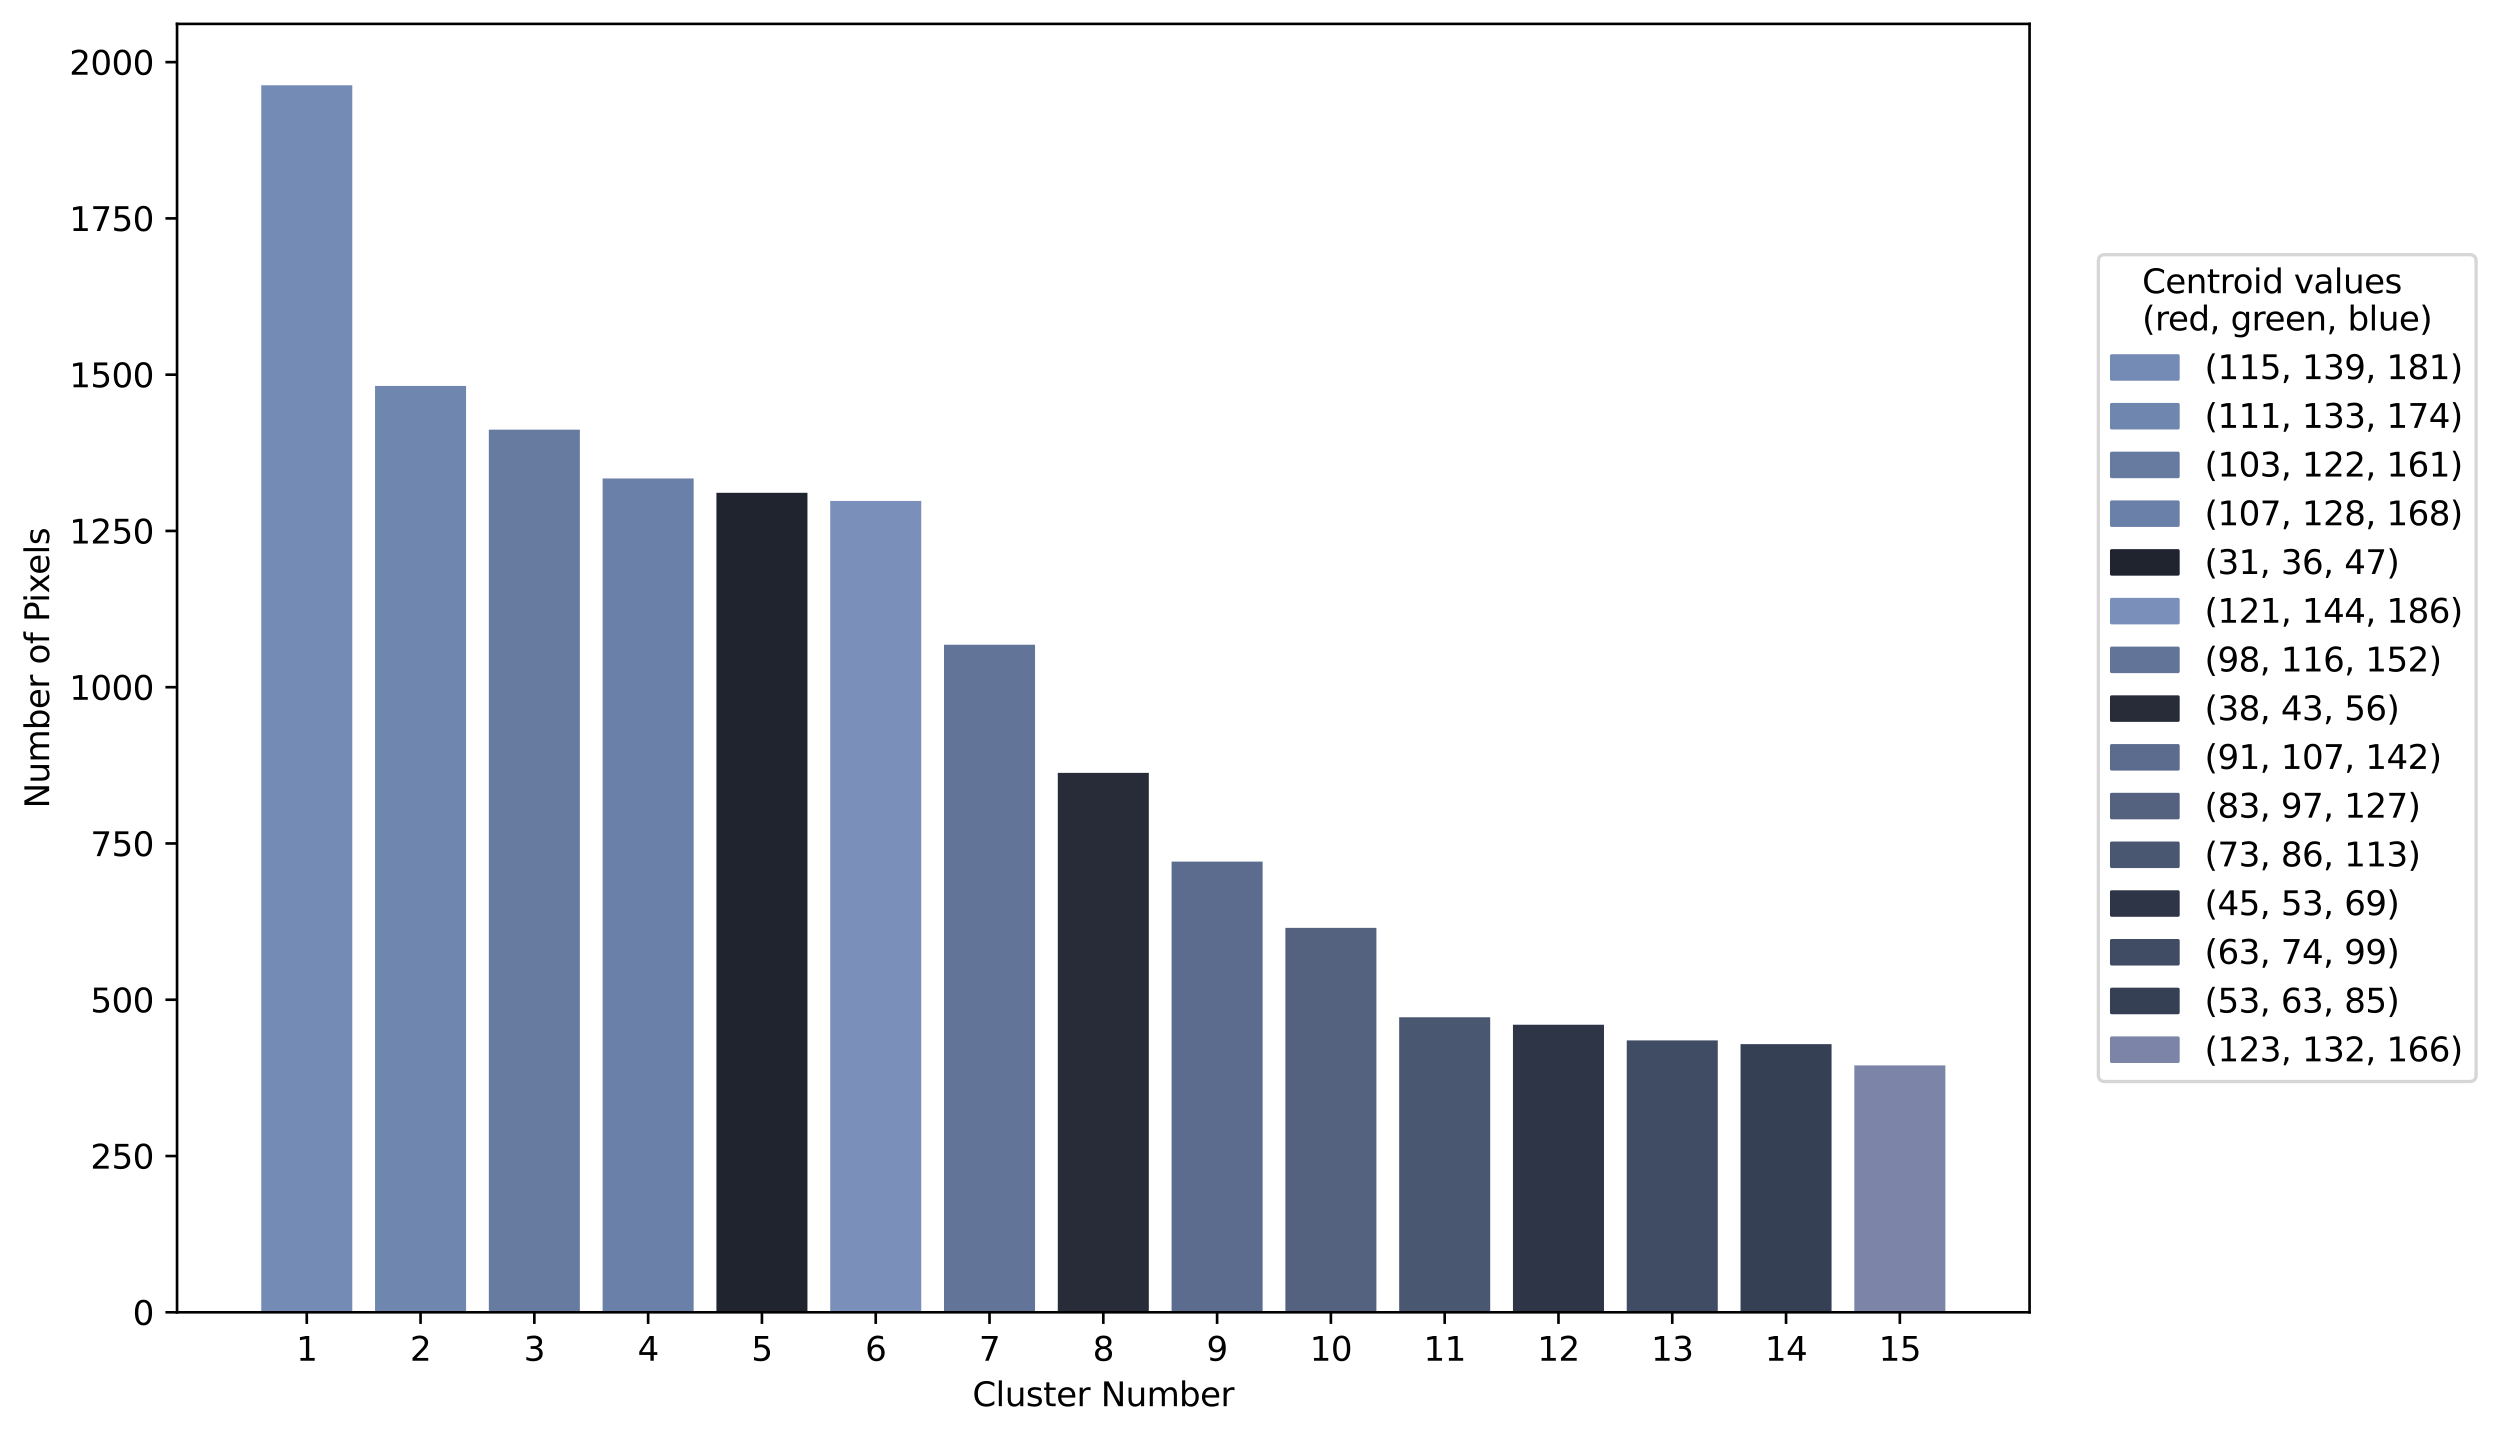 <?xml version="1.0" encoding="utf-8" standalone="no"?>
<!DOCTYPE svg PUBLIC "-//W3C//DTD SVG 1.1//EN"
  "http://www.w3.org/Graphics/SVG/1.1/DTD/svg11.dtd">
<svg xmlns:xlink="http://www.w3.org/1999/xlink" width="753.028pt" height="432.836pt" viewBox="0 0 753.028 432.836" xmlns="http://www.w3.org/2000/svg" version="1.1">
 <defs>
  <style type="text/css">*{stroke-linejoin: round; stroke-linecap: butt}</style>
 </defs>
 <g id="figure_1">
  <g id="patch_1">
   <path d="M 0 432.836 
L 753.028 432.836 
L 753.028 0 
L 0 0 
z
" style="fill: #ffffff"/>
  </g>
  <g id="axes_1">
   <g id="patch_2">
    <path d="M 53.328 395.28 
L 611.328 395.28 
L 611.328 7.2 
L 53.328 7.2 
z
" style="fill: #ffffff"/>
   </g>
   <g id="patch_3">
    <path d="M 78.692 395.28 
L 106.112 395.28 
L 106.112 25.68 
L 78.692 25.68 
z
" clip-path="url(#pda90378785)" style="fill: #748bb6"/>
   </g>
   <g id="patch_4">
    <path d="M 112.967 395.28 
L 140.387 395.28 
L 140.387 116.244 
L 112.967 116.244 
z
" clip-path="url(#pda90378785)" style="fill: #6f86af"/>
   </g>
   <g id="patch_5">
    <path d="M 147.242 395.28 
L 174.662 395.28 
L 174.662 129.424 
L 147.242 129.424 
z
" clip-path="url(#pda90378785)" style="fill: #677ba1"/>
   </g>
   <g id="patch_6">
    <path d="M 181.517 395.28 
L 208.937 395.28 
L 208.937 144.11 
L 181.517 144.11 
z
" clip-path="url(#pda90378785)" style="fill: #6b80a8"/>
   </g>
   <g id="patch_7">
    <path d="M 215.792 395.28 
L 243.213 395.28 
L 243.213 148.441 
L 215.792 148.441 
z
" clip-path="url(#pda90378785)" style="fill: #1f242f"/>
   </g>
   <g id="patch_8">
    <path d="M 250.068 395.28 
L 277.488 395.28 
L 277.488 150.888 
L 250.068 150.888 
z
" clip-path="url(#pda90378785)" style="fill: #7a90bb"/>
   </g>
   <g id="patch_9">
    <path d="M 284.343 395.28 
L 311.763 395.28 
L 311.763 194.194 
L 284.343 194.194 
z
" clip-path="url(#pda90378785)" style="fill: #637499"/>
   </g>
   <g id="patch_10">
    <path d="M 318.618 395.28 
L 346.038 395.28 
L 346.038 232.792 
L 318.618 232.792 
z
" clip-path="url(#pda90378785)" style="fill: #272c38"/>
   </g>
   <g id="patch_11">
    <path d="M 352.893 395.28 
L 380.313 395.28 
L 380.313 259.528 
L 352.893 259.528 
z
" clip-path="url(#pda90378785)" style="fill: #5b6c8e"/>
   </g>
   <g id="patch_12">
    <path d="M 387.168 395.28 
L 414.589 395.28 
L 414.589 279.486 
L 387.168 279.486 
z
" clip-path="url(#pda90378785)" style="fill: #546280"/>
   </g>
   <g id="patch_13">
    <path d="M 421.444 395.28 
L 448.864 395.28 
L 448.864 306.41 
L 421.444 306.41 
z
" clip-path="url(#pda90378785)" style="fill: #4a5771"/>
   </g>
   <g id="patch_14">
    <path d="M 455.719 395.28 
L 483.139 395.28 
L 483.139 308.67 
L 455.719 308.67 
z
" clip-path="url(#pda90378785)" style="fill: #2d3546"/>
   </g>
   <g id="patch_15">
    <path d="M 489.994 395.28 
L 517.414 395.28 
L 517.414 313.377 
L 489.994 313.377 
z
" clip-path="url(#pda90378785)" style="fill: #404b64"/>
   </g>
   <g id="patch_16">
    <path d="M 524.269 395.28 
L 551.689 395.28 
L 551.689 314.506 
L 524.269 314.506 
z
" clip-path="url(#pda90378785)" style="fill: #364055"/>
   </g>
   <g id="patch_17">
    <path d="M 558.544 395.28 
L 585.964 395.28 
L 585.964 320.908 
L 558.544 320.908 
z
" clip-path="url(#pda90378785)" style="fill: #7c85a7"/>
   </g>
   <g id="matplotlib.axis_1">
    <g id="xtick_1">
     <g id="line2d_1">
      <defs>
       <path id="mdcff7274ff" d="M 0 0 
L 0 3.5 
" style="stroke: #000000; stroke-width: 0.8"/>
      </defs>
      <g>
       <use xlink:href="#mdcff7274ff" x="92.402" y="395.28" style="stroke: #000000; stroke-width: 0.8"/>
      </g>
     </g>
     <g id="text_1">
      <!-- 1 -->
      <g transform="translate(89.221 409.878) scale(0.1 -0.1)">
       <defs>
        <path id="DejaVuSans-31" d="M 794 531 
L 1825 531 
L 1825 4091 
L 703 3866 
L 703 4441 
L 1819 4666 
L 2450 4666 
L 2450 531 
L 3481 531 
L 3481 0 
L 794 0 
L 794 531 
z
" transform="scale(0.016)"/>
       </defs>
       <use xlink:href="#DejaVuSans-31"/>
      </g>
     </g>
    </g>
    <g id="xtick_2">
     <g id="line2d_2">
      <g>
       <use xlink:href="#mdcff7274ff" x="126.677" y="395.28" style="stroke: #000000; stroke-width: 0.8"/>
      </g>
     </g>
     <g id="text_2">
      <!-- 2 -->
      <g transform="translate(123.496 409.878) scale(0.1 -0.1)">
       <defs>
        <path id="DejaVuSans-32" d="M 1228 531 
L 3431 531 
L 3431 0 
L 469 0 
L 469 531 
Q 828 903 1448 1529 
Q 2069 2156 2228 2338 
Q 2531 2678 2651 2914 
Q 2772 3150 2772 3378 
Q 2772 3750 2511 3984 
Q 2250 4219 1831 4219 
Q 1534 4219 1204 4116 
Q 875 4013 500 3803 
L 500 4441 
Q 881 4594 1212 4672 
Q 1544 4750 1819 4750 
Q 2544 4750 2975 4387 
Q 3406 4025 3406 3419 
Q 3406 3131 3298 2873 
Q 3191 2616 2906 2266 
Q 2828 2175 2409 1742 
Q 1991 1309 1228 531 
z
" transform="scale(0.016)"/>
       </defs>
       <use xlink:href="#DejaVuSans-32"/>
      </g>
     </g>
    </g>
    <g id="xtick_3">
     <g id="line2d_3">
      <g>
       <use xlink:href="#mdcff7274ff" x="160.952" y="395.28" style="stroke: #000000; stroke-width: 0.8"/>
      </g>
     </g>
     <g id="text_3">
      <!-- 3 -->
      <g transform="translate(157.771 409.878) scale(0.1 -0.1)">
       <defs>
        <path id="DejaVuSans-33" d="M 2597 2516 
Q 3050 2419 3304 2112 
Q 3559 1806 3559 1356 
Q 3559 666 3084 287 
Q 2609 -91 1734 -91 
Q 1441 -91 1130 -33 
Q 819 25 488 141 
L 488 750 
Q 750 597 1062 519 
Q 1375 441 1716 441 
Q 2309 441 2620 675 
Q 2931 909 2931 1356 
Q 2931 1769 2642 2001 
Q 2353 2234 1838 2234 
L 1294 2234 
L 1294 2753 
L 1863 2753 
Q 2328 2753 2575 2939 
Q 2822 3125 2822 3475 
Q 2822 3834 2567 4026 
Q 2313 4219 1838 4219 
Q 1578 4219 1281 4162 
Q 984 4106 628 3988 
L 628 4550 
Q 988 4650 1302 4700 
Q 1616 4750 1894 4750 
Q 2613 4750 3031 4423 
Q 3450 4097 3450 3541 
Q 3450 3153 3228 2886 
Q 3006 2619 2597 2516 
z
" transform="scale(0.016)"/>
       </defs>
       <use xlink:href="#DejaVuSans-33"/>
      </g>
     </g>
    </g>
    <g id="xtick_4">
     <g id="line2d_4">
      <g>
       <use xlink:href="#mdcff7274ff" x="195.227" y="395.28" style="stroke: #000000; stroke-width: 0.8"/>
      </g>
     </g>
     <g id="text_4">
      <!-- 4 -->
      <g transform="translate(192.046 409.878) scale(0.1 -0.1)">
       <defs>
        <path id="DejaVuSans-34" d="M 2419 4116 
L 825 1625 
L 2419 1625 
L 2419 4116 
z
M 2253 4666 
L 3047 4666 
L 3047 1625 
L 3713 1625 
L 3713 1100 
L 3047 1100 
L 3047 0 
L 2419 0 
L 2419 1100 
L 313 1100 
L 313 1709 
L 2253 4666 
z
" transform="scale(0.016)"/>
       </defs>
       <use xlink:href="#DejaVuSans-34"/>
      </g>
     </g>
    </g>
    <g id="xtick_5">
     <g id="line2d_5">
      <g>
       <use xlink:href="#mdcff7274ff" x="229.503" y="395.28" style="stroke: #000000; stroke-width: 0.8"/>
      </g>
     </g>
     <g id="text_5">
      <!-- 5 -->
      <g transform="translate(226.321 409.878) scale(0.1 -0.1)">
       <defs>
        <path id="DejaVuSans-35" d="M 691 4666 
L 3169 4666 
L 3169 4134 
L 1269 4134 
L 1269 2991 
Q 1406 3038 1543 3061 
Q 1681 3084 1819 3084 
Q 2600 3084 3056 2656 
Q 3513 2228 3513 1497 
Q 3513 744 3044 326 
Q 2575 -91 1722 -91 
Q 1428 -91 1123 -41 
Q 819 9 494 109 
L 494 744 
Q 775 591 1075 516 
Q 1375 441 1709 441 
Q 2250 441 2565 725 
Q 2881 1009 2881 1497 
Q 2881 1984 2565 2268 
Q 2250 2553 1709 2553 
Q 1456 2553 1204 2497 
Q 953 2441 691 2322 
L 691 4666 
z
" transform="scale(0.016)"/>
       </defs>
       <use xlink:href="#DejaVuSans-35"/>
      </g>
     </g>
    </g>
    <g id="xtick_6">
     <g id="line2d_6">
      <g>
       <use xlink:href="#mdcff7274ff" x="263.778" y="395.28" style="stroke: #000000; stroke-width: 0.8"/>
      </g>
     </g>
     <g id="text_6">
      <!-- 6 -->
      <g transform="translate(260.597 409.878) scale(0.1 -0.1)">
       <defs>
        <path id="DejaVuSans-36" d="M 2113 2584 
Q 1688 2584 1439 2293 
Q 1191 2003 1191 1497 
Q 1191 994 1439 701 
Q 1688 409 2113 409 
Q 2538 409 2786 701 
Q 3034 994 3034 1497 
Q 3034 2003 2786 2293 
Q 2538 2584 2113 2584 
z
M 3366 4563 
L 3366 3988 
Q 3128 4100 2886 4159 
Q 2644 4219 2406 4219 
Q 1781 4219 1451 3797 
Q 1122 3375 1075 2522 
Q 1259 2794 1537 2939 
Q 1816 3084 2150 3084 
Q 2853 3084 3261 2657 
Q 3669 2231 3669 1497 
Q 3669 778 3244 343 
Q 2819 -91 2113 -91 
Q 1303 -91 875 529 
Q 447 1150 447 2328 
Q 447 3434 972 4092 
Q 1497 4750 2381 4750 
Q 2619 4750 2861 4703 
Q 3103 4656 3366 4563 
z
" transform="scale(0.016)"/>
       </defs>
       <use xlink:href="#DejaVuSans-36"/>
      </g>
     </g>
    </g>
    <g id="xtick_7">
     <g id="line2d_7">
      <g>
       <use xlink:href="#mdcff7274ff" x="298.053" y="395.28" style="stroke: #000000; stroke-width: 0.8"/>
      </g>
     </g>
     <g id="text_7">
      <!-- 7 -->
      <g transform="translate(294.872 409.878) scale(0.1 -0.1)">
       <defs>
        <path id="DejaVuSans-37" d="M 525 4666 
L 3525 4666 
L 3525 4397 
L 1831 0 
L 1172 0 
L 2766 4134 
L 525 4134 
L 525 4666 
z
" transform="scale(0.016)"/>
       </defs>
       <use xlink:href="#DejaVuSans-37"/>
      </g>
     </g>
    </g>
    <g id="xtick_8">
     <g id="line2d_8">
      <g>
       <use xlink:href="#mdcff7274ff" x="332.328" y="395.28" style="stroke: #000000; stroke-width: 0.8"/>
      </g>
     </g>
     <g id="text_8">
      <!-- 8 -->
      <g transform="translate(329.147 409.878) scale(0.1 -0.1)">
       <defs>
        <path id="DejaVuSans-38" d="M 2034 2216 
Q 1584 2216 1326 1975 
Q 1069 1734 1069 1313 
Q 1069 891 1326 650 
Q 1584 409 2034 409 
Q 2484 409 2743 651 
Q 3003 894 3003 1313 
Q 3003 1734 2745 1975 
Q 2488 2216 2034 2216 
z
M 1403 2484 
Q 997 2584 770 2862 
Q 544 3141 544 3541 
Q 544 4100 942 4425 
Q 1341 4750 2034 4750 
Q 2731 4750 3128 4425 
Q 3525 4100 3525 3541 
Q 3525 3141 3298 2862 
Q 3072 2584 2669 2484 
Q 3125 2378 3379 2068 
Q 3634 1759 3634 1313 
Q 3634 634 3220 271 
Q 2806 -91 2034 -91 
Q 1263 -91 848 271 
Q 434 634 434 1313 
Q 434 1759 690 2068 
Q 947 2378 1403 2484 
z
M 1172 3481 
Q 1172 3119 1398 2916 
Q 1625 2713 2034 2713 
Q 2441 2713 2670 2916 
Q 2900 3119 2900 3481 
Q 2900 3844 2670 4047 
Q 2441 4250 2034 4250 
Q 1625 4250 1398 4047 
Q 1172 3844 1172 3481 
z
" transform="scale(0.016)"/>
       </defs>
       <use xlink:href="#DejaVuSans-38"/>
      </g>
     </g>
    </g>
    <g id="xtick_9">
     <g id="line2d_9">
      <g>
       <use xlink:href="#mdcff7274ff" x="366.603" y="395.28" style="stroke: #000000; stroke-width: 0.8"/>
      </g>
     </g>
     <g id="text_9">
      <!-- 9 -->
      <g transform="translate(363.422 409.878) scale(0.1 -0.1)">
       <defs>
        <path id="DejaVuSans-39" d="M 703 97 
L 703 672 
Q 941 559 1184 500 
Q 1428 441 1663 441 
Q 2288 441 2617 861 
Q 2947 1281 2994 2138 
Q 2813 1869 2534 1725 
Q 2256 1581 1919 1581 
Q 1219 1581 811 2004 
Q 403 2428 403 3163 
Q 403 3881 828 4315 
Q 1253 4750 1959 4750 
Q 2769 4750 3195 4129 
Q 3622 3509 3622 2328 
Q 3622 1225 3098 567 
Q 2575 -91 1691 -91 
Q 1453 -91 1209 -44 
Q 966 3 703 97 
z
M 1959 2075 
Q 2384 2075 2632 2365 
Q 2881 2656 2881 3163 
Q 2881 3666 2632 3958 
Q 2384 4250 1959 4250 
Q 1534 4250 1286 3958 
Q 1038 3666 1038 3163 
Q 1038 2656 1286 2365 
Q 1534 2075 1959 2075 
z
" transform="scale(0.016)"/>
       </defs>
       <use xlink:href="#DejaVuSans-39"/>
      </g>
     </g>
    </g>
    <g id="xtick_10">
     <g id="line2d_10">
      <g>
       <use xlink:href="#mdcff7274ff" x="400.878" y="395.28" style="stroke: #000000; stroke-width: 0.8"/>
      </g>
     </g>
     <g id="text_10">
      <!-- 10 -->
      <g transform="translate(394.516 409.878) scale(0.1 -0.1)">
       <defs>
        <path id="DejaVuSans-30" d="M 2034 4250 
Q 1547 4250 1301 3770 
Q 1056 3291 1056 2328 
Q 1056 1369 1301 889 
Q 1547 409 2034 409 
Q 2525 409 2770 889 
Q 3016 1369 3016 2328 
Q 3016 3291 2770 3770 
Q 2525 4250 2034 4250 
z
M 2034 4750 
Q 2819 4750 3233 4129 
Q 3647 3509 3647 2328 
Q 3647 1150 3233 529 
Q 2819 -91 2034 -91 
Q 1250 -91 836 529 
Q 422 1150 422 2328 
Q 422 3509 836 4129 
Q 1250 4750 2034 4750 
z
" transform="scale(0.016)"/>
       </defs>
       <use xlink:href="#DejaVuSans-31"/>
       <use xlink:href="#DejaVuSans-30" x="63.623"/>
      </g>
     </g>
    </g>
    <g id="xtick_11">
     <g id="line2d_11">
      <g>
       <use xlink:href="#mdcff7274ff" x="435.154" y="395.28" style="stroke: #000000; stroke-width: 0.8"/>
      </g>
     </g>
     <g id="text_11">
      <!-- 11 -->
      <g transform="translate(428.791 409.878) scale(0.1 -0.1)">
       <use xlink:href="#DejaVuSans-31"/>
       <use xlink:href="#DejaVuSans-31" x="63.623"/>
      </g>
     </g>
    </g>
    <g id="xtick_12">
     <g id="line2d_12">
      <g>
       <use xlink:href="#mdcff7274ff" x="469.429" y="395.28" style="stroke: #000000; stroke-width: 0.8"/>
      </g>
     </g>
     <g id="text_12">
      <!-- 12 -->
      <g transform="translate(463.066 409.878) scale(0.1 -0.1)">
       <use xlink:href="#DejaVuSans-31"/>
       <use xlink:href="#DejaVuSans-32" x="63.623"/>
      </g>
     </g>
    </g>
    <g id="xtick_13">
     <g id="line2d_13">
      <g>
       <use xlink:href="#mdcff7274ff" x="503.704" y="395.28" style="stroke: #000000; stroke-width: 0.8"/>
      </g>
     </g>
     <g id="text_13">
      <!-- 13 -->
      <g transform="translate(497.342 409.878) scale(0.1 -0.1)">
       <use xlink:href="#DejaVuSans-31"/>
       <use xlink:href="#DejaVuSans-33" x="63.623"/>
      </g>
     </g>
    </g>
    <g id="xtick_14">
     <g id="line2d_14">
      <g>
       <use xlink:href="#mdcff7274ff" x="537.979" y="395.28" style="stroke: #000000; stroke-width: 0.8"/>
      </g>
     </g>
     <g id="text_14">
      <!-- 14 -->
      <g transform="translate(531.617 409.878) scale(0.1 -0.1)">
       <use xlink:href="#DejaVuSans-31"/>
       <use xlink:href="#DejaVuSans-34" x="63.623"/>
      </g>
     </g>
    </g>
    <g id="xtick_15">
     <g id="line2d_15">
      <g>
       <use xlink:href="#mdcff7274ff" x="572.254" y="395.28" style="stroke: #000000; stroke-width: 0.8"/>
      </g>
     </g>
     <g id="text_15">
      <!-- 15 -->
      <g transform="translate(565.892 409.878) scale(0.1 -0.1)">
       <use xlink:href="#DejaVuSans-31"/>
       <use xlink:href="#DejaVuSans-35" x="63.623"/>
      </g>
     </g>
    </g>
    <g id="text_16">
     <!-- Cluster Number -->
     <g transform="translate(292.907 423.557) scale(0.1 -0.1)">
      <defs>
       <path id="DejaVuSans-43" d="M 4122 4306 
L 4122 3641 
Q 3803 3938 3442 4084 
Q 3081 4231 2675 4231 
Q 1875 4231 1450 3742 
Q 1025 3253 1025 2328 
Q 1025 1406 1450 917 
Q 1875 428 2675 428 
Q 3081 428 3442 575 
Q 3803 722 4122 1019 
L 4122 359 
Q 3791 134 3420 21 
Q 3050 -91 2638 -91 
Q 1578 -91 968 557 
Q 359 1206 359 2328 
Q 359 3453 968 4101 
Q 1578 4750 2638 4750 
Q 3056 4750 3426 4639 
Q 3797 4528 4122 4306 
z
" transform="scale(0.016)"/>
       <path id="DejaVuSans-6c" d="M 603 4863 
L 1178 4863 
L 1178 0 
L 603 0 
L 603 4863 
z
" transform="scale(0.016)"/>
       <path id="DejaVuSans-75" d="M 544 1381 
L 544 3500 
L 1119 3500 
L 1119 1403 
Q 1119 906 1312 657 
Q 1506 409 1894 409 
Q 2359 409 2629 706 
Q 2900 1003 2900 1516 
L 2900 3500 
L 3475 3500 
L 3475 0 
L 2900 0 
L 2900 538 
Q 2691 219 2414 64 
Q 2138 -91 1772 -91 
Q 1169 -91 856 284 
Q 544 659 544 1381 
z
M 1991 3584 
L 1991 3584 
z
" transform="scale(0.016)"/>
       <path id="DejaVuSans-73" d="M 2834 3397 
L 2834 2853 
Q 2591 2978 2328 3040 
Q 2066 3103 1784 3103 
Q 1356 3103 1142 2972 
Q 928 2841 928 2578 
Q 928 2378 1081 2264 
Q 1234 2150 1697 2047 
L 1894 2003 
Q 2506 1872 2764 1633 
Q 3022 1394 3022 966 
Q 3022 478 2636 193 
Q 2250 -91 1575 -91 
Q 1294 -91 989 -36 
Q 684 19 347 128 
L 347 722 
Q 666 556 975 473 
Q 1284 391 1588 391 
Q 1994 391 2212 530 
Q 2431 669 2431 922 
Q 2431 1156 2273 1281 
Q 2116 1406 1581 1522 
L 1381 1569 
Q 847 1681 609 1914 
Q 372 2147 372 2553 
Q 372 3047 722 3315 
Q 1072 3584 1716 3584 
Q 2034 3584 2315 3537 
Q 2597 3491 2834 3397 
z
" transform="scale(0.016)"/>
       <path id="DejaVuSans-74" d="M 1172 4494 
L 1172 3500 
L 2356 3500 
L 2356 3053 
L 1172 3053 
L 1172 1153 
Q 1172 725 1289 603 
Q 1406 481 1766 481 
L 2356 481 
L 2356 0 
L 1766 0 
Q 1100 0 847 248 
Q 594 497 594 1153 
L 594 3053 
L 172 3053 
L 172 3500 
L 594 3500 
L 594 4494 
L 1172 4494 
z
" transform="scale(0.016)"/>
       <path id="DejaVuSans-65" d="M 3597 1894 
L 3597 1613 
L 953 1613 
Q 991 1019 1311 708 
Q 1631 397 2203 397 
Q 2534 397 2845 478 
Q 3156 559 3463 722 
L 3463 178 
Q 3153 47 2828 -22 
Q 2503 -91 2169 -91 
Q 1331 -91 842 396 
Q 353 884 353 1716 
Q 353 2575 817 3079 
Q 1281 3584 2069 3584 
Q 2775 3584 3186 3129 
Q 3597 2675 3597 1894 
z
M 3022 2063 
Q 3016 2534 2758 2815 
Q 2500 3097 2075 3097 
Q 1594 3097 1305 2825 
Q 1016 2553 972 2059 
L 3022 2063 
z
" transform="scale(0.016)"/>
       <path id="DejaVuSans-72" d="M 2631 2963 
Q 2534 3019 2420 3045 
Q 2306 3072 2169 3072 
Q 1681 3072 1420 2755 
Q 1159 2438 1159 1844 
L 1159 0 
L 581 0 
L 581 3500 
L 1159 3500 
L 1159 2956 
Q 1341 3275 1631 3429 
Q 1922 3584 2338 3584 
Q 2397 3584 2469 3576 
Q 2541 3569 2628 3553 
L 2631 2963 
z
" transform="scale(0.016)"/>
       <path id="DejaVuSans-20" transform="scale(0.016)"/>
       <path id="DejaVuSans-4e" d="M 628 4666 
L 1478 4666 
L 3547 763 
L 3547 4666 
L 4159 4666 
L 4159 0 
L 3309 0 
L 1241 3903 
L 1241 0 
L 628 0 
L 628 4666 
z
" transform="scale(0.016)"/>
       <path id="DejaVuSans-6d" d="M 3328 2828 
Q 3544 3216 3844 3400 
Q 4144 3584 4550 3584 
Q 5097 3584 5394 3201 
Q 5691 2819 5691 2113 
L 5691 0 
L 5113 0 
L 5113 2094 
Q 5113 2597 4934 2840 
Q 4756 3084 4391 3084 
Q 3944 3084 3684 2787 
Q 3425 2491 3425 1978 
L 3425 0 
L 2847 0 
L 2847 2094 
Q 2847 2600 2669 2842 
Q 2491 3084 2119 3084 
Q 1678 3084 1418 2786 
Q 1159 2488 1159 1978 
L 1159 0 
L 581 0 
L 581 3500 
L 1159 3500 
L 1159 2956 
Q 1356 3278 1631 3431 
Q 1906 3584 2284 3584 
Q 2666 3584 2933 3390 
Q 3200 3197 3328 2828 
z
" transform="scale(0.016)"/>
       <path id="DejaVuSans-62" d="M 3116 1747 
Q 3116 2381 2855 2742 
Q 2594 3103 2138 3103 
Q 1681 3103 1420 2742 
Q 1159 2381 1159 1747 
Q 1159 1113 1420 752 
Q 1681 391 2138 391 
Q 2594 391 2855 752 
Q 3116 1113 3116 1747 
z
M 1159 2969 
Q 1341 3281 1617 3432 
Q 1894 3584 2278 3584 
Q 2916 3584 3314 3078 
Q 3713 2572 3713 1747 
Q 3713 922 3314 415 
Q 2916 -91 2278 -91 
Q 1894 -91 1617 61 
Q 1341 213 1159 525 
L 1159 0 
L 581 0 
L 581 4863 
L 1159 4863 
L 1159 2969 
z
" transform="scale(0.016)"/>
      </defs>
      <use xlink:href="#DejaVuSans-43"/>
      <use xlink:href="#DejaVuSans-6c" x="69.824"/>
      <use xlink:href="#DejaVuSans-75" x="97.607"/>
      <use xlink:href="#DejaVuSans-73" x="160.986"/>
      <use xlink:href="#DejaVuSans-74" x="213.086"/>
      <use xlink:href="#DejaVuSans-65" x="252.295"/>
      <use xlink:href="#DejaVuSans-72" x="313.818"/>
      <use xlink:href="#DejaVuSans-20" x="354.932"/>
      <use xlink:href="#DejaVuSans-4e" x="386.719"/>
      <use xlink:href="#DejaVuSans-75" x="461.523"/>
      <use xlink:href="#DejaVuSans-6d" x="524.902"/>
      <use xlink:href="#DejaVuSans-62" x="622.314"/>
      <use xlink:href="#DejaVuSans-65" x="685.791"/>
      <use xlink:href="#DejaVuSans-72" x="747.314"/>
     </g>
    </g>
   </g>
   <g id="matplotlib.axis_2">
    <g id="ytick_1">
     <g id="line2d_16">
      <defs>
       <path id="m3d28372bd8" d="M 0 0 
L -3.5 0 
" style="stroke: #000000; stroke-width: 0.8"/>
      </defs>
      <g>
       <use xlink:href="#m3d28372bd8" x="53.328" y="395.28" style="stroke: #000000; stroke-width: 0.8"/>
      </g>
     </g>
     <g id="text_17">
      <!-- 0 -->
      <g transform="translate(39.966 399.079) scale(0.1 -0.1)">
       <use xlink:href="#DejaVuSans-30"/>
      </g>
     </g>
    </g>
    <g id="ytick_2">
     <g id="line2d_17">
      <g>
       <use xlink:href="#m3d28372bd8" x="53.328" y="348.209" style="stroke: #000000; stroke-width: 0.8"/>
      </g>
     </g>
     <g id="text_18">
      <!-- 250 -->
      <g transform="translate(27.241 352.008) scale(0.1 -0.1)">
       <use xlink:href="#DejaVuSans-32"/>
       <use xlink:href="#DejaVuSans-35" x="63.623"/>
       <use xlink:href="#DejaVuSans-30" x="127.246"/>
      </g>
     </g>
    </g>
    <g id="ytick_3">
     <g id="line2d_18">
      <g>
       <use xlink:href="#m3d28372bd8" x="53.328" y="301.138" style="stroke: #000000; stroke-width: 0.8"/>
      </g>
     </g>
     <g id="text_19">
      <!-- 500 -->
      <g transform="translate(27.241 304.938) scale(0.1 -0.1)">
       <use xlink:href="#DejaVuSans-35"/>
       <use xlink:href="#DejaVuSans-30" x="63.623"/>
       <use xlink:href="#DejaVuSans-30" x="127.246"/>
      </g>
     </g>
    </g>
    <g id="ytick_4">
     <g id="line2d_19">
      <g>
       <use xlink:href="#m3d28372bd8" x="53.328" y="254.068" style="stroke: #000000; stroke-width: 0.8"/>
      </g>
     </g>
     <g id="text_20">
      <!-- 750 -->
      <g transform="translate(27.241 257.867) scale(0.1 -0.1)">
       <use xlink:href="#DejaVuSans-37"/>
       <use xlink:href="#DejaVuSans-35" x="63.623"/>
       <use xlink:href="#DejaVuSans-30" x="127.246"/>
      </g>
     </g>
    </g>
    <g id="ytick_5">
     <g id="line2d_20">
      <g>
       <use xlink:href="#m3d28372bd8" x="53.328" y="206.997" style="stroke: #000000; stroke-width: 0.8"/>
      </g>
     </g>
     <g id="text_21">
      <!-- 1000 -->
      <g transform="translate(20.878 210.796) scale(0.1 -0.1)">
       <use xlink:href="#DejaVuSans-31"/>
       <use xlink:href="#DejaVuSans-30" x="63.623"/>
       <use xlink:href="#DejaVuSans-30" x="127.246"/>
       <use xlink:href="#DejaVuSans-30" x="190.869"/>
      </g>
     </g>
    </g>
    <g id="ytick_6">
     <g id="line2d_21">
      <g>
       <use xlink:href="#m3d28372bd8" x="53.328" y="159.926" style="stroke: #000000; stroke-width: 0.8"/>
      </g>
     </g>
     <g id="text_22">
      <!-- 1250 -->
      <g transform="translate(20.878 163.725) scale(0.1 -0.1)">
       <use xlink:href="#DejaVuSans-31"/>
       <use xlink:href="#DejaVuSans-32" x="63.623"/>
       <use xlink:href="#DejaVuSans-35" x="127.246"/>
       <use xlink:href="#DejaVuSans-30" x="190.869"/>
      </g>
     </g>
    </g>
    <g id="ytick_7">
     <g id="line2d_22">
      <g>
       <use xlink:href="#m3d28372bd8" x="53.328" y="112.855" style="stroke: #000000; stroke-width: 0.8"/>
      </g>
     </g>
     <g id="text_23">
      <!-- 1500 -->
      <g transform="translate(20.878 116.654) scale(0.1 -0.1)">
       <use xlink:href="#DejaVuSans-31"/>
       <use xlink:href="#DejaVuSans-35" x="63.623"/>
       <use xlink:href="#DejaVuSans-30" x="127.246"/>
       <use xlink:href="#DejaVuSans-30" x="190.869"/>
      </g>
     </g>
    </g>
    <g id="ytick_8">
     <g id="line2d_23">
      <g>
       <use xlink:href="#m3d28372bd8" x="53.328" y="65.784" style="stroke: #000000; stroke-width: 0.8"/>
      </g>
     </g>
     <g id="text_24">
      <!-- 1750 -->
      <g transform="translate(20.878 69.584) scale(0.1 -0.1)">
       <use xlink:href="#DejaVuSans-31"/>
       <use xlink:href="#DejaVuSans-37" x="63.623"/>
       <use xlink:href="#DejaVuSans-35" x="127.246"/>
       <use xlink:href="#DejaVuSans-30" x="190.869"/>
      </g>
     </g>
    </g>
    <g id="ytick_9">
     <g id="line2d_24">
      <g>
       <use xlink:href="#m3d28372bd8" x="53.328" y="18.714" style="stroke: #000000; stroke-width: 0.8"/>
      </g>
     </g>
     <g id="text_25">
      <!-- 2000 -->
      <g transform="translate(20.878 22.513) scale(0.1 -0.1)">
       <use xlink:href="#DejaVuSans-32"/>
       <use xlink:href="#DejaVuSans-30" x="63.623"/>
       <use xlink:href="#DejaVuSans-30" x="127.246"/>
       <use xlink:href="#DejaVuSans-30" x="190.869"/>
      </g>
     </g>
    </g>
    <g id="text_26">
     <!-- Number of Pixels -->
     <g transform="translate(14.798 243.488) rotate(-90) scale(0.1 -0.1)">
      <defs>
       <path id="DejaVuSans-6f" d="M 1959 3097 
Q 1497 3097 1228 2736 
Q 959 2375 959 1747 
Q 959 1119 1226 758 
Q 1494 397 1959 397 
Q 2419 397 2687 759 
Q 2956 1122 2956 1747 
Q 2956 2369 2687 2733 
Q 2419 3097 1959 3097 
z
M 1959 3584 
Q 2709 3584 3137 3096 
Q 3566 2609 3566 1747 
Q 3566 888 3137 398 
Q 2709 -91 1959 -91 
Q 1206 -91 779 398 
Q 353 888 353 1747 
Q 353 2609 779 3096 
Q 1206 3584 1959 3584 
z
" transform="scale(0.016)"/>
       <path id="DejaVuSans-66" d="M 2375 4863 
L 2375 4384 
L 1825 4384 
Q 1516 4384 1395 4259 
Q 1275 4134 1275 3809 
L 1275 3500 
L 2222 3500 
L 2222 3053 
L 1275 3053 
L 1275 0 
L 697 0 
L 697 3053 
L 147 3053 
L 147 3500 
L 697 3500 
L 697 3744 
Q 697 4328 969 4595 
Q 1241 4863 1831 4863 
L 2375 4863 
z
" transform="scale(0.016)"/>
       <path id="DejaVuSans-50" d="M 1259 4147 
L 1259 2394 
L 2053 2394 
Q 2494 2394 2734 2622 
Q 2975 2850 2975 3272 
Q 2975 3691 2734 3919 
Q 2494 4147 2053 4147 
L 1259 4147 
z
M 628 4666 
L 2053 4666 
Q 2838 4666 3239 4311 
Q 3641 3956 3641 3272 
Q 3641 2581 3239 2228 
Q 2838 1875 2053 1875 
L 1259 1875 
L 1259 0 
L 628 0 
L 628 4666 
z
" transform="scale(0.016)"/>
       <path id="DejaVuSans-69" d="M 603 3500 
L 1178 3500 
L 1178 0 
L 603 0 
L 603 3500 
z
M 603 4863 
L 1178 4863 
L 1178 4134 
L 603 4134 
L 603 4863 
z
" transform="scale(0.016)"/>
       <path id="DejaVuSans-78" d="M 3513 3500 
L 2247 1797 
L 3578 0 
L 2900 0 
L 1881 1375 
L 863 0 
L 184 0 
L 1544 1831 
L 300 3500 
L 978 3500 
L 1906 2253 
L 2834 3500 
L 3513 3500 
z
" transform="scale(0.016)"/>
      </defs>
      <use xlink:href="#DejaVuSans-4e"/>
      <use xlink:href="#DejaVuSans-75" x="74.805"/>
      <use xlink:href="#DejaVuSans-6d" x="138.184"/>
      <use xlink:href="#DejaVuSans-62" x="235.596"/>
      <use xlink:href="#DejaVuSans-65" x="299.072"/>
      <use xlink:href="#DejaVuSans-72" x="360.596"/>
      <use xlink:href="#DejaVuSans-20" x="401.709"/>
      <use xlink:href="#DejaVuSans-6f" x="433.496"/>
      <use xlink:href="#DejaVuSans-66" x="494.678"/>
      <use xlink:href="#DejaVuSans-20" x="529.883"/>
      <use xlink:href="#DejaVuSans-50" x="561.67"/>
      <use xlink:href="#DejaVuSans-69" x="619.723"/>
      <use xlink:href="#DejaVuSans-78" x="647.506"/>
      <use xlink:href="#DejaVuSans-65" x="703.561"/>
      <use xlink:href="#DejaVuSans-6c" x="765.084"/>
      <use xlink:href="#DejaVuSans-73" x="792.867"/>
     </g>
    </g>
   </g>
   <g id="patch_18">
    <path d="M 53.328 395.28 
L 53.328 7.2 
" style="fill: none; stroke: #000000; stroke-width: 0.8; stroke-linejoin: miter; stroke-linecap: square"/>
   </g>
   <g id="patch_19">
    <path d="M 611.328 395.28 
L 611.328 7.2 
" style="fill: none; stroke: #000000; stroke-width: 0.8; stroke-linejoin: miter; stroke-linecap: square"/>
   </g>
   <g id="patch_20">
    <path d="M 53.328 395.28 
L 611.328 395.28 
" style="fill: none; stroke: #000000; stroke-width: 0.8; stroke-linejoin: miter; stroke-linecap: square"/>
   </g>
   <g id="patch_21">
    <path d="M 53.328 7.2 
L 611.328 7.2 
" style="fill: none; stroke: #000000; stroke-width: 0.8; stroke-linejoin: miter; stroke-linecap: square"/>
   </g>
   <g id="legend_1">
    <g id="patch_22">
     <path d="M 634.05 325.764 
L 743.828 325.764 
Q 745.828 325.764 745.828 323.764 
L 745.828 78.716 
Q 745.828 76.716 743.828 76.716 
L 634.05 76.716 
Q 632.05 76.716 632.05 78.716 
L 632.05 323.764 
Q 632.05 325.764 634.05 325.764 
z
" style="fill: #ffffff; opacity: 0.8; stroke: #cccccc; stroke-linejoin: miter"/>
    </g>
    <g id="text_27">
     <!-- Centroid values -->
     <g transform="translate(645.24 88.315) scale(0.1 -0.1)">
      <defs>
       <path id="DejaVuSans-6e" d="M 3513 2113 
L 3513 0 
L 2938 0 
L 2938 2094 
Q 2938 2591 2744 2837 
Q 2550 3084 2163 3084 
Q 1697 3084 1428 2787 
Q 1159 2491 1159 1978 
L 1159 0 
L 581 0 
L 581 3500 
L 1159 3500 
L 1159 2956 
Q 1366 3272 1645 3428 
Q 1925 3584 2291 3584 
Q 2894 3584 3203 3211 
Q 3513 2838 3513 2113 
z
" transform="scale(0.016)"/>
       <path id="DejaVuSans-64" d="M 2906 2969 
L 2906 4863 
L 3481 4863 
L 3481 0 
L 2906 0 
L 2906 525 
Q 2725 213 2448 61 
Q 2172 -91 1784 -91 
Q 1150 -91 751 415 
Q 353 922 353 1747 
Q 353 2572 751 3078 
Q 1150 3584 1784 3584 
Q 2172 3584 2448 3432 
Q 2725 3281 2906 2969 
z
M 947 1747 
Q 947 1113 1208 752 
Q 1469 391 1925 391 
Q 2381 391 2643 752 
Q 2906 1113 2906 1747 
Q 2906 2381 2643 2742 
Q 2381 3103 1925 3103 
Q 1469 3103 1208 2742 
Q 947 2381 947 1747 
z
" transform="scale(0.016)"/>
       <path id="DejaVuSans-76" d="M 191 3500 
L 800 3500 
L 1894 563 
L 2988 3500 
L 3597 3500 
L 2284 0 
L 1503 0 
L 191 3500 
z
" transform="scale(0.016)"/>
       <path id="DejaVuSans-61" d="M 2194 1759 
Q 1497 1759 1228 1600 
Q 959 1441 959 1056 
Q 959 750 1161 570 
Q 1363 391 1709 391 
Q 2188 391 2477 730 
Q 2766 1069 2766 1631 
L 2766 1759 
L 2194 1759 
z
M 3341 1997 
L 3341 0 
L 2766 0 
L 2766 531 
Q 2569 213 2275 61 
Q 1981 -91 1556 -91 
Q 1019 -91 701 211 
Q 384 513 384 1019 
Q 384 1609 779 1909 
Q 1175 2209 1959 2209 
L 2766 2209 
L 2766 2266 
Q 2766 2663 2505 2880 
Q 2244 3097 1772 3097 
Q 1472 3097 1187 3025 
Q 903 2953 641 2809 
L 641 3341 
Q 956 3463 1253 3523 
Q 1550 3584 1831 3584 
Q 2591 3584 2966 3190 
Q 3341 2797 3341 1997 
z
" transform="scale(0.016)"/>
      </defs>
      <use xlink:href="#DejaVuSans-43"/>
      <use xlink:href="#DejaVuSans-65" x="69.824"/>
      <use xlink:href="#DejaVuSans-6e" x="131.348"/>
      <use xlink:href="#DejaVuSans-74" x="194.727"/>
      <use xlink:href="#DejaVuSans-72" x="233.936"/>
      <use xlink:href="#DejaVuSans-6f" x="272.799"/>
      <use xlink:href="#DejaVuSans-69" x="333.98"/>
      <use xlink:href="#DejaVuSans-64" x="361.764"/>
      <use xlink:href="#DejaVuSans-20" x="425.24"/>
      <use xlink:href="#DejaVuSans-76" x="457.027"/>
      <use xlink:href="#DejaVuSans-61" x="516.207"/>
      <use xlink:href="#DejaVuSans-6c" x="577.486"/>
      <use xlink:href="#DejaVuSans-75" x="605.27"/>
      <use xlink:href="#DejaVuSans-65" x="668.648"/>
      <use xlink:href="#DejaVuSans-73" x="730.172"/>
     </g>
     <!-- (red, green, blue) -->
     <g transform="translate(645.24 99.512) scale(0.1 -0.1)">
      <defs>
       <path id="DejaVuSans-28" d="M 1984 4856 
Q 1566 4138 1362 3434 
Q 1159 2731 1159 2009 
Q 1159 1288 1364 580 
Q 1569 -128 1984 -844 
L 1484 -844 
Q 1016 -109 783 600 
Q 550 1309 550 2009 
Q 550 2706 781 3412 
Q 1013 4119 1484 4856 
L 1984 4856 
z
" transform="scale(0.016)"/>
       <path id="DejaVuSans-2c" d="M 750 794 
L 1409 794 
L 1409 256 
L 897 -744 
L 494 -744 
L 750 256 
L 750 794 
z
" transform="scale(0.016)"/>
       <path id="DejaVuSans-67" d="M 2906 1791 
Q 2906 2416 2648 2759 
Q 2391 3103 1925 3103 
Q 1463 3103 1205 2759 
Q 947 2416 947 1791 
Q 947 1169 1205 825 
Q 1463 481 1925 481 
Q 2391 481 2648 825 
Q 2906 1169 2906 1791 
z
M 3481 434 
Q 3481 -459 3084 -895 
Q 2688 -1331 1869 -1331 
Q 1566 -1331 1297 -1286 
Q 1028 -1241 775 -1147 
L 775 -588 
Q 1028 -725 1275 -790 
Q 1522 -856 1778 -856 
Q 2344 -856 2625 -561 
Q 2906 -266 2906 331 
L 2906 616 
Q 2728 306 2450 153 
Q 2172 0 1784 0 
Q 1141 0 747 490 
Q 353 981 353 1791 
Q 353 2603 747 3093 
Q 1141 3584 1784 3584 
Q 2172 3584 2450 3431 
Q 2728 3278 2906 2969 
L 2906 3500 
L 3481 3500 
L 3481 434 
z
" transform="scale(0.016)"/>
       <path id="DejaVuSans-29" d="M 513 4856 
L 1013 4856 
Q 1481 4119 1714 3412 
Q 1947 2706 1947 2009 
Q 1947 1309 1714 600 
Q 1481 -109 1013 -844 
L 513 -844 
Q 928 -128 1133 580 
Q 1338 1288 1338 2009 
Q 1338 2731 1133 3434 
Q 928 4138 513 4856 
z
" transform="scale(0.016)"/>
      </defs>
      <use xlink:href="#DejaVuSans-28"/>
      <use xlink:href="#DejaVuSans-72" x="39.014"/>
      <use xlink:href="#DejaVuSans-65" x="77.877"/>
      <use xlink:href="#DejaVuSans-64" x="139.4"/>
      <use xlink:href="#DejaVuSans-2c" x="202.877"/>
      <use xlink:href="#DejaVuSans-20" x="234.664"/>
      <use xlink:href="#DejaVuSans-67" x="266.451"/>
      <use xlink:href="#DejaVuSans-72" x="329.928"/>
      <use xlink:href="#DejaVuSans-65" x="368.791"/>
      <use xlink:href="#DejaVuSans-65" x="430.314"/>
      <use xlink:href="#DejaVuSans-6e" x="491.838"/>
      <use xlink:href="#DejaVuSans-2c" x="555.217"/>
      <use xlink:href="#DejaVuSans-20" x="587.004"/>
      <use xlink:href="#DejaVuSans-62" x="618.791"/>
      <use xlink:href="#DejaVuSans-6c" x="682.268"/>
      <use xlink:href="#DejaVuSans-75" x="710.051"/>
      <use xlink:href="#DejaVuSans-65" x="773.43"/>
      <use xlink:href="#DejaVuSans-29" x="834.953"/>
     </g>
    </g>
    <g id="patch_23">
     <path d="M 636.05 114.19 
L 656.05 114.19 
L 656.05 107.19 
L 636.05 107.19 
z
" style="fill: #748bb6; stroke: #748bb6; stroke-linejoin: miter"/>
    </g>
    <g id="text_28">
     <!-- (115, 139, 181) -->
     <g transform="translate(664.05 114.19) scale(0.1 -0.1)">
      <use xlink:href="#DejaVuSans-28"/>
      <use xlink:href="#DejaVuSans-31" x="39.014"/>
      <use xlink:href="#DejaVuSans-31" x="102.637"/>
      <use xlink:href="#DejaVuSans-35" x="166.26"/>
      <use xlink:href="#DejaVuSans-2c" x="229.883"/>
      <use xlink:href="#DejaVuSans-20" x="261.67"/>
      <use xlink:href="#DejaVuSans-31" x="293.457"/>
      <use xlink:href="#DejaVuSans-33" x="357.08"/>
      <use xlink:href="#DejaVuSans-39" x="420.703"/>
      <use xlink:href="#DejaVuSans-2c" x="484.326"/>
      <use xlink:href="#DejaVuSans-20" x="516.113"/>
      <use xlink:href="#DejaVuSans-31" x="547.9"/>
      <use xlink:href="#DejaVuSans-38" x="611.523"/>
      <use xlink:href="#DejaVuSans-31" x="675.146"/>
      <use xlink:href="#DejaVuSans-29" x="738.77"/>
     </g>
    </g>
    <g id="patch_24">
     <path d="M 636.05 128.869 
L 656.05 128.869 
L 656.05 121.869 
L 636.05 121.869 
z
" style="fill: #6f86af; stroke: #6f86af; stroke-linejoin: miter"/>
    </g>
    <g id="text_29">
     <!-- (111, 133, 174) -->
     <g transform="translate(664.05 128.869) scale(0.1 -0.1)">
      <use xlink:href="#DejaVuSans-28"/>
      <use xlink:href="#DejaVuSans-31" x="39.014"/>
      <use xlink:href="#DejaVuSans-31" x="102.637"/>
      <use xlink:href="#DejaVuSans-31" x="166.26"/>
      <use xlink:href="#DejaVuSans-2c" x="229.883"/>
      <use xlink:href="#DejaVuSans-20" x="261.67"/>
      <use xlink:href="#DejaVuSans-31" x="293.457"/>
      <use xlink:href="#DejaVuSans-33" x="357.08"/>
      <use xlink:href="#DejaVuSans-33" x="420.703"/>
      <use xlink:href="#DejaVuSans-2c" x="484.326"/>
      <use xlink:href="#DejaVuSans-20" x="516.113"/>
      <use xlink:href="#DejaVuSans-31" x="547.9"/>
      <use xlink:href="#DejaVuSans-37" x="611.523"/>
      <use xlink:href="#DejaVuSans-34" x="675.146"/>
      <use xlink:href="#DejaVuSans-29" x="738.77"/>
     </g>
    </g>
    <g id="patch_25">
     <path d="M 636.05 143.547 
L 656.05 143.547 
L 656.05 136.547 
L 636.05 136.547 
z
" style="fill: #677ba1; stroke: #677ba1; stroke-linejoin: miter"/>
    </g>
    <g id="text_30">
     <!-- (103, 122, 161) -->
     <g transform="translate(664.05 143.547) scale(0.1 -0.1)">
      <use xlink:href="#DejaVuSans-28"/>
      <use xlink:href="#DejaVuSans-31" x="39.014"/>
      <use xlink:href="#DejaVuSans-30" x="102.637"/>
      <use xlink:href="#DejaVuSans-33" x="166.26"/>
      <use xlink:href="#DejaVuSans-2c" x="229.883"/>
      <use xlink:href="#DejaVuSans-20" x="261.67"/>
      <use xlink:href="#DejaVuSans-31" x="293.457"/>
      <use xlink:href="#DejaVuSans-32" x="357.08"/>
      <use xlink:href="#DejaVuSans-32" x="420.703"/>
      <use xlink:href="#DejaVuSans-2c" x="484.326"/>
      <use xlink:href="#DejaVuSans-20" x="516.113"/>
      <use xlink:href="#DejaVuSans-31" x="547.9"/>
      <use xlink:href="#DejaVuSans-36" x="611.523"/>
      <use xlink:href="#DejaVuSans-31" x="675.146"/>
      <use xlink:href="#DejaVuSans-29" x="738.77"/>
     </g>
    </g>
    <g id="patch_26">
     <path d="M 636.05 158.225 
L 656.05 158.225 
L 656.05 151.225 
L 636.05 151.225 
z
" style="fill: #6b80a8; stroke: #6b80a8; stroke-linejoin: miter"/>
    </g>
    <g id="text_31">
     <!-- (107, 128, 168) -->
     <g transform="translate(664.05 158.225) scale(0.1 -0.1)">
      <use xlink:href="#DejaVuSans-28"/>
      <use xlink:href="#DejaVuSans-31" x="39.014"/>
      <use xlink:href="#DejaVuSans-30" x="102.637"/>
      <use xlink:href="#DejaVuSans-37" x="166.26"/>
      <use xlink:href="#DejaVuSans-2c" x="229.883"/>
      <use xlink:href="#DejaVuSans-20" x="261.67"/>
      <use xlink:href="#DejaVuSans-31" x="293.457"/>
      <use xlink:href="#DejaVuSans-32" x="357.08"/>
      <use xlink:href="#DejaVuSans-38" x="420.703"/>
      <use xlink:href="#DejaVuSans-2c" x="484.326"/>
      <use xlink:href="#DejaVuSans-20" x="516.113"/>
      <use xlink:href="#DejaVuSans-31" x="547.9"/>
      <use xlink:href="#DejaVuSans-36" x="611.523"/>
      <use xlink:href="#DejaVuSans-38" x="675.146"/>
      <use xlink:href="#DejaVuSans-29" x="738.77"/>
     </g>
    </g>
    <g id="patch_27">
     <path d="M 636.05 172.903 
L 656.05 172.903 
L 656.05 165.903 
L 636.05 165.903 
z
" style="fill: #1f242f; stroke: #1f242f; stroke-linejoin: miter"/>
    </g>
    <g id="text_32">
     <!-- (31, 36, 47) -->
     <g transform="translate(664.05 172.903) scale(0.1 -0.1)">
      <use xlink:href="#DejaVuSans-28"/>
      <use xlink:href="#DejaVuSans-33" x="39.014"/>
      <use xlink:href="#DejaVuSans-31" x="102.637"/>
      <use xlink:href="#DejaVuSans-2c" x="166.26"/>
      <use xlink:href="#DejaVuSans-20" x="198.047"/>
      <use xlink:href="#DejaVuSans-33" x="229.834"/>
      <use xlink:href="#DejaVuSans-36" x="293.457"/>
      <use xlink:href="#DejaVuSans-2c" x="357.08"/>
      <use xlink:href="#DejaVuSans-20" x="388.867"/>
      <use xlink:href="#DejaVuSans-34" x="420.654"/>
      <use xlink:href="#DejaVuSans-37" x="484.277"/>
      <use xlink:href="#DejaVuSans-29" x="547.9"/>
     </g>
    </g>
    <g id="patch_28">
     <path d="M 636.05 187.581 
L 656.05 187.581 
L 656.05 180.581 
L 636.05 180.581 
z
" style="fill: #7a90bb; stroke: #7a90bb; stroke-linejoin: miter"/>
    </g>
    <g id="text_33">
     <!-- (121, 144, 186) -->
     <g transform="translate(664.05 187.581) scale(0.1 -0.1)">
      <use xlink:href="#DejaVuSans-28"/>
      <use xlink:href="#DejaVuSans-31" x="39.014"/>
      <use xlink:href="#DejaVuSans-32" x="102.637"/>
      <use xlink:href="#DejaVuSans-31" x="166.26"/>
      <use xlink:href="#DejaVuSans-2c" x="229.883"/>
      <use xlink:href="#DejaVuSans-20" x="261.67"/>
      <use xlink:href="#DejaVuSans-31" x="293.457"/>
      <use xlink:href="#DejaVuSans-34" x="357.08"/>
      <use xlink:href="#DejaVuSans-34" x="420.703"/>
      <use xlink:href="#DejaVuSans-2c" x="484.326"/>
      <use xlink:href="#DejaVuSans-20" x="516.113"/>
      <use xlink:href="#DejaVuSans-31" x="547.9"/>
      <use xlink:href="#DejaVuSans-38" x="611.523"/>
      <use xlink:href="#DejaVuSans-36" x="675.146"/>
      <use xlink:href="#DejaVuSans-29" x="738.77"/>
     </g>
    </g>
    <g id="patch_29">
     <path d="M 636.05 202.259 
L 656.05 202.259 
L 656.05 195.259 
L 636.05 195.259 
z
" style="fill: #637499; stroke: #637499; stroke-linejoin: miter"/>
    </g>
    <g id="text_34">
     <!-- (98, 116, 152) -->
     <g transform="translate(664.05 202.259) scale(0.1 -0.1)">
      <use xlink:href="#DejaVuSans-28"/>
      <use xlink:href="#DejaVuSans-39" x="39.014"/>
      <use xlink:href="#DejaVuSans-38" x="102.637"/>
      <use xlink:href="#DejaVuSans-2c" x="166.26"/>
      <use xlink:href="#DejaVuSans-20" x="198.047"/>
      <use xlink:href="#DejaVuSans-31" x="229.834"/>
      <use xlink:href="#DejaVuSans-31" x="293.457"/>
      <use xlink:href="#DejaVuSans-36" x="357.08"/>
      <use xlink:href="#DejaVuSans-2c" x="420.703"/>
      <use xlink:href="#DejaVuSans-20" x="452.49"/>
      <use xlink:href="#DejaVuSans-31" x="484.277"/>
      <use xlink:href="#DejaVuSans-35" x="547.9"/>
      <use xlink:href="#DejaVuSans-32" x="611.523"/>
      <use xlink:href="#DejaVuSans-29" x="675.146"/>
     </g>
    </g>
    <g id="patch_30">
     <path d="M 636.05 216.937 
L 656.05 216.937 
L 656.05 209.937 
L 636.05 209.937 
z
" style="fill: #272c38; stroke: #272c38; stroke-linejoin: miter"/>
    </g>
    <g id="text_35">
     <!-- (38, 43, 56) -->
     <g transform="translate(664.05 216.937) scale(0.1 -0.1)">
      <use xlink:href="#DejaVuSans-28"/>
      <use xlink:href="#DejaVuSans-33" x="39.014"/>
      <use xlink:href="#DejaVuSans-38" x="102.637"/>
      <use xlink:href="#DejaVuSans-2c" x="166.26"/>
      <use xlink:href="#DejaVuSans-20" x="198.047"/>
      <use xlink:href="#DejaVuSans-34" x="229.834"/>
      <use xlink:href="#DejaVuSans-33" x="293.457"/>
      <use xlink:href="#DejaVuSans-2c" x="357.08"/>
      <use xlink:href="#DejaVuSans-20" x="388.867"/>
      <use xlink:href="#DejaVuSans-35" x="420.654"/>
      <use xlink:href="#DejaVuSans-36" x="484.277"/>
      <use xlink:href="#DejaVuSans-29" x="547.9"/>
     </g>
    </g>
    <g id="patch_31">
     <path d="M 636.05 231.615 
L 656.05 231.615 
L 656.05 224.615 
L 636.05 224.615 
z
" style="fill: #5b6c8e; stroke: #5b6c8e; stroke-linejoin: miter"/>
    </g>
    <g id="text_36">
     <!-- (91, 107, 142) -->
     <g transform="translate(664.05 231.615) scale(0.1 -0.1)">
      <use xlink:href="#DejaVuSans-28"/>
      <use xlink:href="#DejaVuSans-39" x="39.014"/>
      <use xlink:href="#DejaVuSans-31" x="102.637"/>
      <use xlink:href="#DejaVuSans-2c" x="166.26"/>
      <use xlink:href="#DejaVuSans-20" x="198.047"/>
      <use xlink:href="#DejaVuSans-31" x="229.834"/>
      <use xlink:href="#DejaVuSans-30" x="293.457"/>
      <use xlink:href="#DejaVuSans-37" x="357.08"/>
      <use xlink:href="#DejaVuSans-2c" x="420.703"/>
      <use xlink:href="#DejaVuSans-20" x="452.49"/>
      <use xlink:href="#DejaVuSans-31" x="484.277"/>
      <use xlink:href="#DejaVuSans-34" x="547.9"/>
      <use xlink:href="#DejaVuSans-32" x="611.523"/>
      <use xlink:href="#DejaVuSans-29" x="675.146"/>
     </g>
    </g>
    <g id="patch_32">
     <path d="M 636.05 246.294 
L 656.05 246.294 
L 656.05 239.294 
L 636.05 239.294 
z
" style="fill: #546280; stroke: #546280; stroke-linejoin: miter"/>
    </g>
    <g id="text_37">
     <!-- (83, 97, 127) -->
     <g transform="translate(664.05 246.294) scale(0.1 -0.1)">
      <use xlink:href="#DejaVuSans-28"/>
      <use xlink:href="#DejaVuSans-38" x="39.014"/>
      <use xlink:href="#DejaVuSans-33" x="102.637"/>
      <use xlink:href="#DejaVuSans-2c" x="166.26"/>
      <use xlink:href="#DejaVuSans-20" x="198.047"/>
      <use xlink:href="#DejaVuSans-39" x="229.834"/>
      <use xlink:href="#DejaVuSans-37" x="293.457"/>
      <use xlink:href="#DejaVuSans-2c" x="357.08"/>
      <use xlink:href="#DejaVuSans-20" x="388.867"/>
      <use xlink:href="#DejaVuSans-31" x="420.654"/>
      <use xlink:href="#DejaVuSans-32" x="484.277"/>
      <use xlink:href="#DejaVuSans-37" x="547.9"/>
      <use xlink:href="#DejaVuSans-29" x="611.523"/>
     </g>
    </g>
    <g id="patch_33">
     <path d="M 636.05 260.972 
L 656.05 260.972 
L 656.05 253.972 
L 636.05 253.972 
z
" style="fill: #4a5771; stroke: #4a5771; stroke-linejoin: miter"/>
    </g>
    <g id="text_38">
     <!-- (73, 86, 113) -->
     <g transform="translate(664.05 260.972) scale(0.1 -0.1)">
      <use xlink:href="#DejaVuSans-28"/>
      <use xlink:href="#DejaVuSans-37" x="39.014"/>
      <use xlink:href="#DejaVuSans-33" x="102.637"/>
      <use xlink:href="#DejaVuSans-2c" x="166.26"/>
      <use xlink:href="#DejaVuSans-20" x="198.047"/>
      <use xlink:href="#DejaVuSans-38" x="229.834"/>
      <use xlink:href="#DejaVuSans-36" x="293.457"/>
      <use xlink:href="#DejaVuSans-2c" x="357.08"/>
      <use xlink:href="#DejaVuSans-20" x="388.867"/>
      <use xlink:href="#DejaVuSans-31" x="420.654"/>
      <use xlink:href="#DejaVuSans-31" x="484.277"/>
      <use xlink:href="#DejaVuSans-33" x="547.9"/>
      <use xlink:href="#DejaVuSans-29" x="611.523"/>
     </g>
    </g>
    <g id="patch_34">
     <path d="M 636.05 275.65 
L 656.05 275.65 
L 656.05 268.65 
L 636.05 268.65 
z
" style="fill: #2d3546; stroke: #2d3546; stroke-linejoin: miter"/>
    </g>
    <g id="text_39">
     <!-- (45, 53, 69) -->
     <g transform="translate(664.05 275.65) scale(0.1 -0.1)">
      <use xlink:href="#DejaVuSans-28"/>
      <use xlink:href="#DejaVuSans-34" x="39.014"/>
      <use xlink:href="#DejaVuSans-35" x="102.637"/>
      <use xlink:href="#DejaVuSans-2c" x="166.26"/>
      <use xlink:href="#DejaVuSans-20" x="198.047"/>
      <use xlink:href="#DejaVuSans-35" x="229.834"/>
      <use xlink:href="#DejaVuSans-33" x="293.457"/>
      <use xlink:href="#DejaVuSans-2c" x="357.08"/>
      <use xlink:href="#DejaVuSans-20" x="388.867"/>
      <use xlink:href="#DejaVuSans-36" x="420.654"/>
      <use xlink:href="#DejaVuSans-39" x="484.277"/>
      <use xlink:href="#DejaVuSans-29" x="547.9"/>
     </g>
    </g>
    <g id="patch_35">
     <path d="M 636.05 290.328 
L 656.05 290.328 
L 656.05 283.328 
L 636.05 283.328 
z
" style="fill: #404b64; stroke: #404b64; stroke-linejoin: miter"/>
    </g>
    <g id="text_40">
     <!-- (63, 74, 99) -->
     <g transform="translate(664.05 290.328) scale(0.1 -0.1)">
      <use xlink:href="#DejaVuSans-28"/>
      <use xlink:href="#DejaVuSans-36" x="39.014"/>
      <use xlink:href="#DejaVuSans-33" x="102.637"/>
      <use xlink:href="#DejaVuSans-2c" x="166.26"/>
      <use xlink:href="#DejaVuSans-20" x="198.047"/>
      <use xlink:href="#DejaVuSans-37" x="229.834"/>
      <use xlink:href="#DejaVuSans-34" x="293.457"/>
      <use xlink:href="#DejaVuSans-2c" x="357.08"/>
      <use xlink:href="#DejaVuSans-20" x="388.867"/>
      <use xlink:href="#DejaVuSans-39" x="420.654"/>
      <use xlink:href="#DejaVuSans-39" x="484.277"/>
      <use xlink:href="#DejaVuSans-29" x="547.9"/>
     </g>
    </g>
    <g id="patch_36">
     <path d="M 636.05 305.006 
L 656.05 305.006 
L 656.05 298.006 
L 636.05 298.006 
z
" style="fill: #364055; stroke: #364055; stroke-linejoin: miter"/>
    </g>
    <g id="text_41">
     <!-- (53, 63, 85) -->
     <g transform="translate(664.05 305.006) scale(0.1 -0.1)">
      <use xlink:href="#DejaVuSans-28"/>
      <use xlink:href="#DejaVuSans-35" x="39.014"/>
      <use xlink:href="#DejaVuSans-33" x="102.637"/>
      <use xlink:href="#DejaVuSans-2c" x="166.26"/>
      <use xlink:href="#DejaVuSans-20" x="198.047"/>
      <use xlink:href="#DejaVuSans-36" x="229.834"/>
      <use xlink:href="#DejaVuSans-33" x="293.457"/>
      <use xlink:href="#DejaVuSans-2c" x="357.08"/>
      <use xlink:href="#DejaVuSans-20" x="388.867"/>
      <use xlink:href="#DejaVuSans-38" x="420.654"/>
      <use xlink:href="#DejaVuSans-35" x="484.277"/>
      <use xlink:href="#DejaVuSans-29" x="547.9"/>
     </g>
    </g>
    <g id="patch_37">
     <path d="M 636.05 319.684 
L 656.05 319.684 
L 656.05 312.684 
L 636.05 312.684 
z
" style="fill: #7c85a7; stroke: #7c85a7; stroke-linejoin: miter"/>
    </g>
    <g id="text_42">
     <!-- (123, 132, 166) -->
     <g transform="translate(664.05 319.684) scale(0.1 -0.1)">
      <use xlink:href="#DejaVuSans-28"/>
      <use xlink:href="#DejaVuSans-31" x="39.014"/>
      <use xlink:href="#DejaVuSans-32" x="102.637"/>
      <use xlink:href="#DejaVuSans-33" x="166.26"/>
      <use xlink:href="#DejaVuSans-2c" x="229.883"/>
      <use xlink:href="#DejaVuSans-20" x="261.67"/>
      <use xlink:href="#DejaVuSans-31" x="293.457"/>
      <use xlink:href="#DejaVuSans-33" x="357.08"/>
      <use xlink:href="#DejaVuSans-32" x="420.703"/>
      <use xlink:href="#DejaVuSans-2c" x="484.326"/>
      <use xlink:href="#DejaVuSans-20" x="516.113"/>
      <use xlink:href="#DejaVuSans-31" x="547.9"/>
      <use xlink:href="#DejaVuSans-36" x="611.523"/>
      <use xlink:href="#DejaVuSans-36" x="675.146"/>
      <use xlink:href="#DejaVuSans-29" x="738.77"/>
     </g>
    </g>
   </g>
  </g>
 </g>
 <defs>
  <clipPath id="pda90378785">
   <rect x="53.328" y="7.2" width="558" height="388.08"/>
  </clipPath>
 </defs>
</svg>
